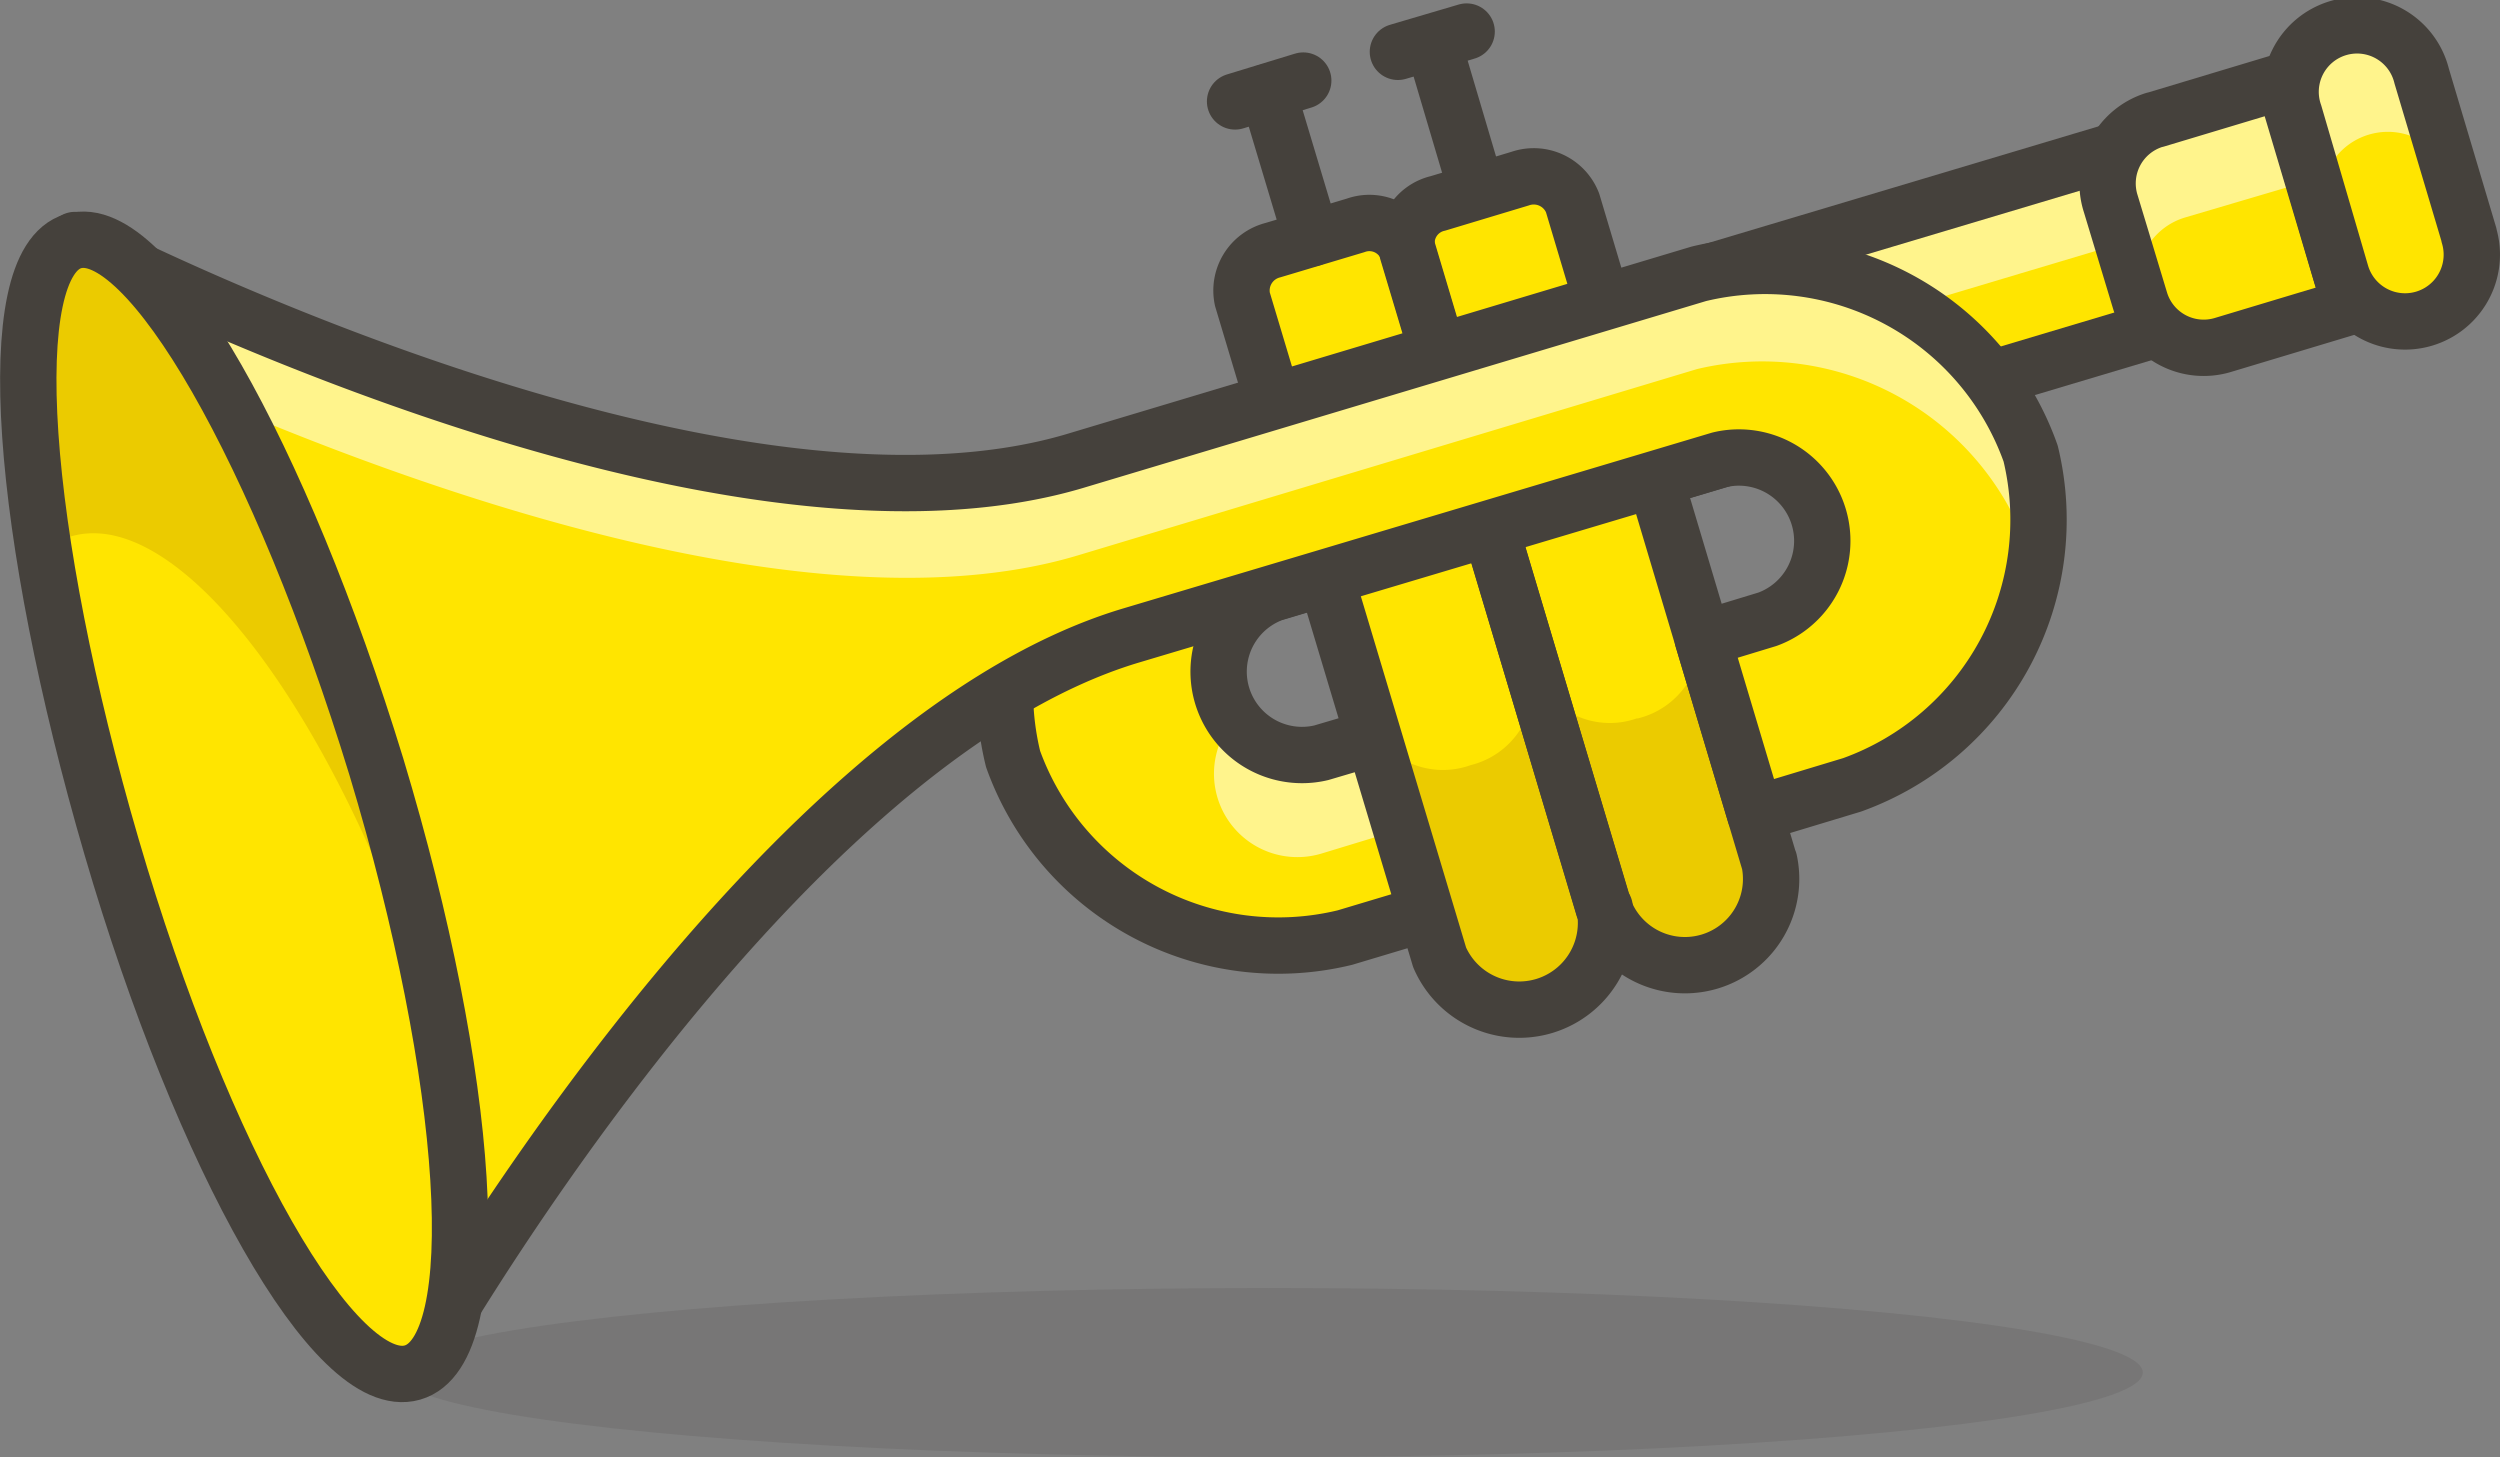<svg id="Icons" xmlns="http://www.w3.org/2000/svg" viewBox="0 0 44.37 25.86"><rect x="0" y="0" width="44.37" height="25.86" fill="#808080" stroke="none"/><title>73</title><ellipse id="_Ellipse_" data-name=" Ellipse " cx="22.53" cy="24.36" rx="15.5" ry="1.5" style="fill:#45413c;opacity:0.15;isolation:isolate"/><path id="_Path_" data-name=" Path " d="M23.12,20.73A5,5,0,0,0,20,26.61a5,5,0,0,0,5.89,3.17l5.37-1.61-1.5-2.94L25.47,26.5a1.48,1.48,0,0,1-.85-2.83l19-5.68-.93-3.11Z" transform="translate(-2.02 -13.14)" style="fill:#ffe500"/><g id="_Group_" data-name=" Group "><path id="_Path_2" data-name=" Path 2" d="M23.12,22.47l6.51-2,2.54-.77,10.47-3.13.46,1.52.47-.15-.93-3.11L32.17,18l-2.54.76-6.51,2a5,5,0,0,0-3.25,5.54A4.94,4.94,0,0,1,23.12,22.47Z" transform="translate(-2.02 -13.14)" style="fill:#fff48c"/><path id="_Path_3" data-name=" Path 3" d="M25.47,26.5a1.47,1.47,0,0,1-1.62-.5,1.48,1.48,0,0,0,1.62,2.29h0L29.71,27l.73,1.43.77-.23-1.5-2.94Z" transform="translate(-2.02 -13.14)" style="fill:#fff48c"/></g><path id="_Path_4" data-name=" Path 4" d="M23.12,20.73A5,5,0,0,0,20,26.61a5,5,0,0,0,5.89,3.17l5.37-1.61-1.5-2.94L25.47,26.5a1.48,1.48,0,0,1-.85-2.83l19-5.68-.93-3.11Z" transform="translate(-2.02 -13.14)" style="fill:none;stroke:#45413c;stroke-linecap:round;stroke-linejoin:round"/><path id="_Rectangle_" data-name=" Rectangle " d="M40.29,15.26l2.26-.68h0l1.19,4h0l-2.26.68A1.18,1.18,0,0,1,40,18.47l-.52-1.72a1.18,1.18,0,0,1,.77-1.48Z" transform="translate(-2.02 -13.14)" style="fill:#ffe500"/><path id="_Path_5" data-name=" Path 5" d="M40.29,15.28a1.18,1.18,0,0,0-.79,1.47h0l.5,1.69A1.18,1.18,0,0,1,40.8,17l2.27-.67-.51-1.7Z" transform="translate(-2.02 -13.14)" style="fill:#fff48c"/><path id="_Rectangle_2" data-name=" Rectangle 2" d="M40.29,15.26l2.26-.68h0l1.19,4h0l-2.26.68A1.18,1.18,0,0,1,40,18.47l-.52-1.72a1.18,1.18,0,0,1,.77-1.48Z" transform="translate(-2.02 -13.14)" style="fill:none;stroke:#45413c;stroke-linecap:round;stroke-linejoin:round"/><path d="M45.84,17.31,45,14.49a1.18,1.18,0,1,0-2.26.67h0L43.57,18a1.18,1.18,0,1,0,2.27-.68Z" transform="translate(-2.02 -13.14)" style="fill:#ffe500"/><path id="_Path_6" data-name=" Path 6" d="M43.52,13.69a1.18,1.18,0,0,0-.79,1.47h0L43.27,17a1.18,1.18,0,0,1,2.26-.68h0L45,14.49A1.19,1.19,0,0,0,43.52,13.69Z" transform="translate(-2.02 -13.14)" style="fill:#fff48c"/><path d="M45.84,17.31,45,14.49a1.18,1.18,0,1,0-2.26.67h0L43.57,18a1.18,1.18,0,1,0,2.27-.68Z" transform="translate(-2.02 -13.14)" style="fill:none;stroke:#45413c;stroke-linecap:round;stroke-linejoin:round"/><path d="M30.48,29.25,27,17.57a.72.72,0,0,0-.92-.43l-1.47.44a.74.74,0,0,0-.54.87l3.5,11.68a1.54,1.54,0,0,0,2.93-.88Z" transform="translate(-2.02 -13.14)" style="fill:#ffe500"/><path d="M33.42,28.43,29.93,16.74a.74.74,0,0,0-.93-.43l-1.46.44a.72.72,0,0,0-.54.86h0l3.5,11.69a1.53,1.53,0,0,0,2.92-.88Z" transform="translate(-2.02 -13.14)" style="fill:#ffe500"/><path id="_Path_7" data-name=" Path 7" d="M28.12,26.72a1.45,1.45,0,0,1-1.85-.86l1.28,4.27a1.54,1.54,0,0,0,2.93-.88L29.2,25A1.46,1.46,0,0,1,28.12,26.72Z" transform="translate(-2.02 -13.14)" style="fill:#ebcb00"/><path id="_Path_8" data-name=" Path 8" d="M31.07,25.89A1.44,1.44,0,0,1,29.23,25v0l1.28,4.28a1.53,1.53,0,0,0,2.92-.88l-1.27-4.28a1.46,1.46,0,0,1-1.07,1.77Z" transform="translate(-2.02 -13.14)" style="fill:#ebcb00"/><path d="M30.48,29.25,27,17.57a.72.72,0,0,0-.92-.43l-1.47.44a.74.74,0,0,0-.54.87l3.5,11.68a1.54,1.54,0,0,0,2.93-.88Z" transform="translate(-2.02 -13.14)" style="fill:none;stroke:#45413c;stroke-linecap:round;stroke-linejoin:round"/><path d="M33.42,28.43,29.93,16.74a.74.74,0,0,0-.93-.43l-1.46.44a.72.72,0,0,0-.54.86h0l3.5,11.69a1.53,1.53,0,0,0,2.92-.88Z" transform="translate(-2.02 -13.14)" style="fill:none;stroke:#45413c;stroke-linecap:round;stroke-linejoin:round"/><path id="_Path_9" data-name=" Path 9" d="M32.17,18l-11,3.3c-6.5,2-17.82-3.9-17.82-3.9l6,20.08s6.23-11.11,12.74-13.06L32.54,21.3a1.48,1.48,0,0,1,.85,2.83l-1.15.35.93,3.11,1.72-.52a5,5,0,0,0,3.17-5.88A5,5,0,0,0,32.17,18Z" transform="translate(-2.02 -13.14)" style="fill:#ffe500"/><g id="_Group_2" data-name=" Group 2"><path id="_Path_10" data-name=" Path 10" d="M21.14,23l11-3.31A5,5,0,0,1,38,22.86a2.62,2.62,0,0,0,.09.38,4.27,4.27,0,0,0-.09-2A5,5,0,0,0,32.17,18l-11,3.3c-6.5,2-17.82-3.9-17.82-3.9l.59,2C6.31,20.53,15.52,24.68,21.14,23Z" transform="translate(-2.02 -13.14)" style="fill:#fff48c"/></g><path id="_Path_11" data-name=" Path 11" d="M32.17,18l-11,3.3c-6.5,2-17.82-3.9-17.82-3.9l6,20.08s6.23-11.11,12.74-13.06L32.54,21.3a1.48,1.48,0,0,1,.85,2.83l-1.15.35.93,3.11,1.72-.52a5,5,0,0,0,3.17-5.88A5,5,0,0,0,32.17,18Z" transform="translate(-2.02 -13.14)" style="fill:none;stroke:#45413c;stroke-linecap:round;stroke-linejoin:round"/><line id="_Path_12" data-name=" Path 12" x1="22.5" y1="1.63" x2="23.28" y2="4.23" style="fill:none;stroke:#45413c;stroke-linecap:round;stroke-linejoin:round"/><line id="_Path_13" data-name=" Path 13" x1="25.43" y1="0.75" x2="26.2" y2="3.35" style="fill:none;stroke:#45413c;stroke-linecap:round;stroke-linejoin:round"/><line id="_Path_14" data-name=" Path 14" x1="21.92" y1="1.8" x2="23.13" y2="1.43" style="fill:none;stroke:#45413c;stroke-linecap:round;stroke-linejoin:round"/><line id="_Path_15" data-name=" Path 15" x1="24.81" y1="0.92" x2="26.03" y2="0.56" style="fill:none;stroke:#45413c;stroke-linecap:round;stroke-linejoin:round"/><path id="_Path_16" data-name=" Path 16" d="M8.7,26.75c1.67,5.54,2,10.36.64,10.75S5.62,33.72,4,28.17,2,17.81,3.32,17.42,7,21.2,8.7,26.75Z" transform="translate(-2.02 -13.14)" style="fill:#ffe500"/><path id="_Path_17" data-name=" Path 17" d="M3.28,22.66c2-.58,4.91,3.43,6.58,9A39.58,39.58,0,0,0,8.7,26.75C7,21.2,4.63,17,3.32,17.42c-.87.26-1,2.47-.56,5.55A1.47,1.47,0,0,1,3.28,22.66Z" transform="translate(-2.02 -13.14)" style="fill:#ebcb00"/><path id="_Path_18" data-name=" Path 18" d="M8.7,26.75c1.67,5.54,2,10.36.64,10.75S5.62,33.72,4,28.17,2,17.81,3.32,17.42,7,21.2,8.7,26.75Z" transform="translate(-2.02 -13.14)" style="fill:none;stroke:#45413c;stroke-linecap:round;stroke-linejoin:round"/></svg>